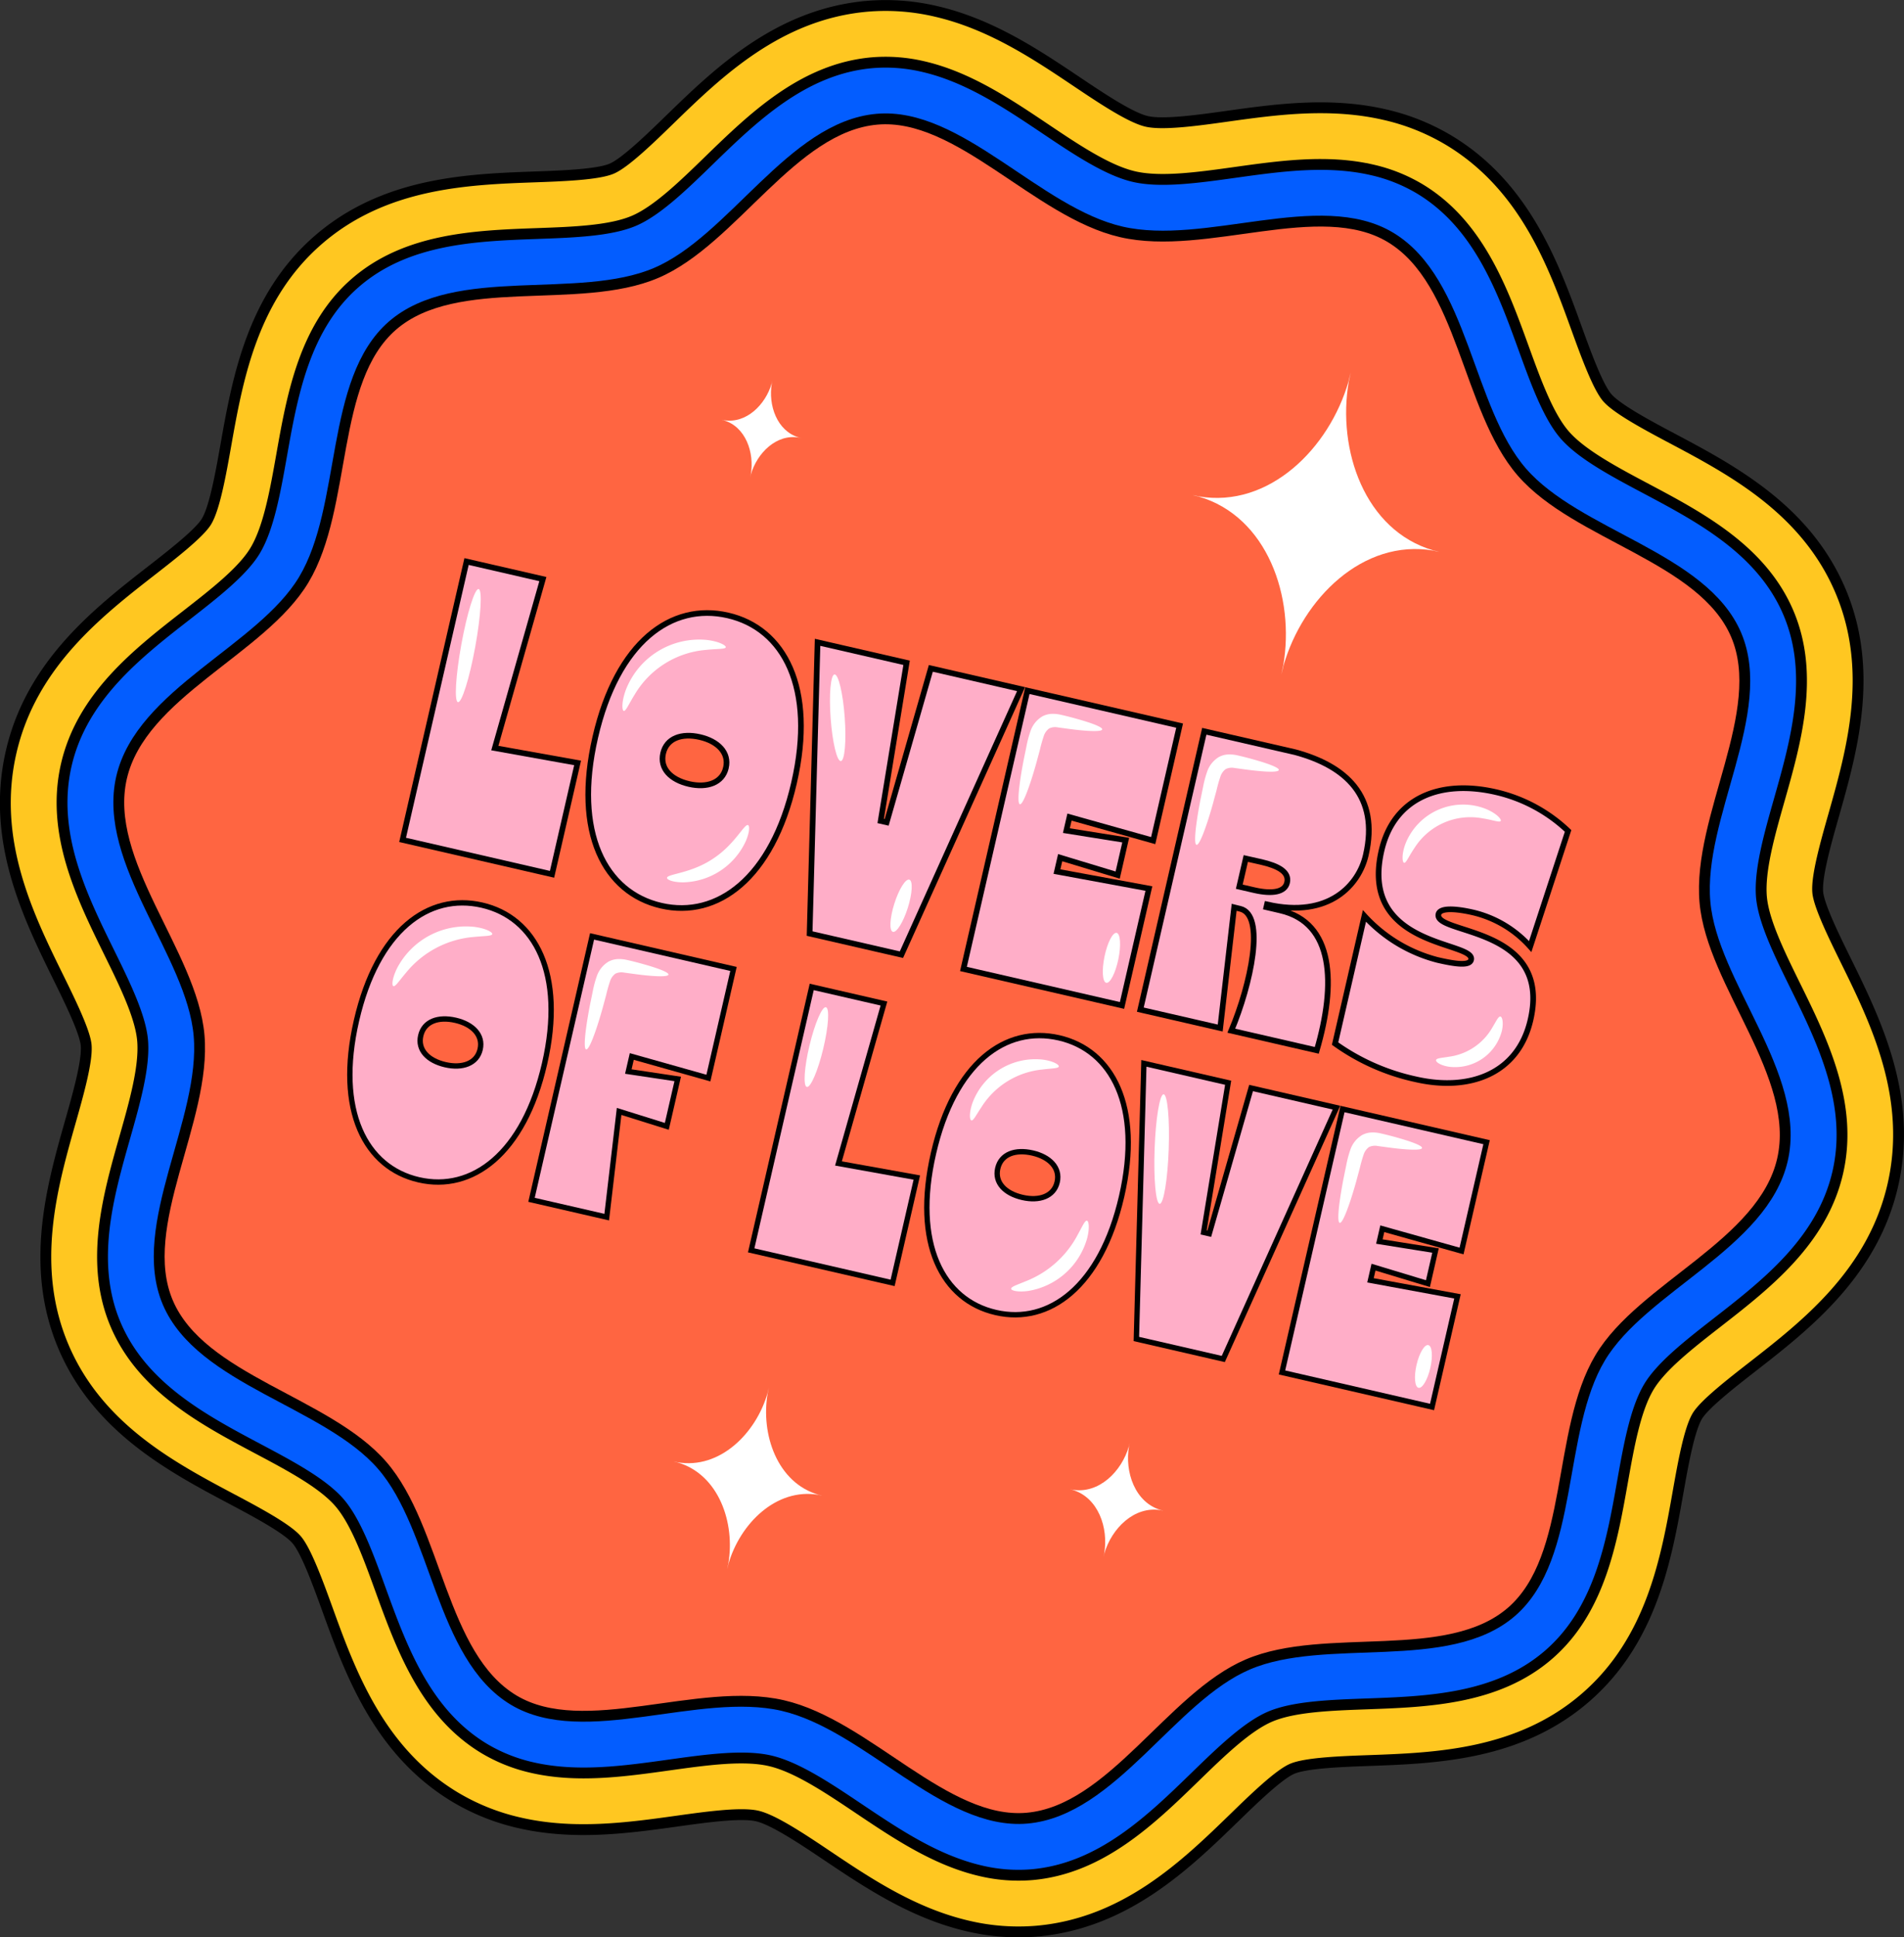 <svg xmlns="http://www.w3.org/2000/svg" width="175.647" height="178.63" viewBox="0 0 175.647 178.63">
  <rect x="0" y="0" width="175.647" height="178.63" fill="#333333" stroke="none"/>
  <g id="Group_2017" data-name="Group 2017" transform="translate(-540.677 -1294.738)">
    <path id="Path_1578" data-name="Path 1578" d="M630,1472.33c-5.072-1.166-9.287-3.993-13.005-6.487-2.2-1.478-4.939-3.312-6.461-3.663s-4.786.106-7.408.472c-4.437.619-9.464,1.321-14.535.155a20.29,20.29,0,0,1-5.905-2.353c-7.048-4.225-9.7-11.523-11.823-17.387-.82-2.259-1.941-5.35-2.826-6.368-.921-1.061-3.863-2.622-6.01-3.762-5.482-2.909-12.294-6.525-15.483-14-3.165-7.422-1.068-14.809.617-20.745.71-2.5,1.593-5.613,1.464-7.08-.111-1.263-1.533-4.153-2.571-6.264-2.772-5.634-6.219-12.642-4.354-20.755s8.028-12.91,12.98-16.765c1.858-1.447,4.4-3.426,5.05-4.511.757-1.264,1.323-4.447,1.776-7,1.079-6.081,2.42-13.643,8.51-18.938,6.132-5.332,13.841-5.609,20.035-5.831,2.432-.087,5.762-.207,7.058-.759,1.24-.529,3.6-2.819,5.321-4.492,4.476-4.348,10.045-9.757,18.233-10.479a20.3,20.3,0,0,1,6.337.463c5.076,1.168,9.291,3.995,13.01,6.49,2.2,1.475,4.935,3.31,6.457,3.66s4.783-.106,7.4-.472c4.437-.62,9.464-1.322,14.539-.155a20.291,20.291,0,0,1,5.9,2.352c7.048,4.225,9.7,11.523,11.823,17.388.82,2.259,1.941,5.349,2.826,6.368.924,1.062,3.867,2.625,6.017,3.765,5.475,2.906,12.288,6.522,15.476,14,3.165,7.421,1.068,14.809-.617,20.746-.711,2.5-1.593,5.614-1.464,7.081.111,1.26,1.533,4.15,2.571,6.261,2.772,5.634,6.22,12.642,4.354,20.755s-8.028,12.91-12.979,16.765c-1.858,1.447-4.4,3.427-5.053,4.513-.756,1.262-1.321,4.446-1.775,7-1.078,6.082-2.419,13.644-8.51,18.938-6.132,5.332-13.84,5.609-20.034,5.831-2.437.088-5.765.208-7.058.759-1.241.529-3.6,2.819-5.322,4.492-4.478,4.349-10.047,9.757-18.233,10.478A20.281,20.281,0,0,1,630,1472.33Z" fill="#ffc721" stroke="#000" stroke-miterlimit="10" stroke-width="1"/>
    <path id="Path_1579" data-name="Path 1579" d="M594.54,1462.486a15.076,15.076,0,0,1-4.387-1.741c-5.456-3.27-7.656-9.336-9.6-14.687-1.117-3.079-2.272-6.263-3.794-8.015-1.56-1.795-4.586-3.4-7.512-4.953-4.995-2.651-10.655-5.655-13.118-11.431-2.44-5.723-.7-11.857.838-17.269.912-3.215,1.856-6.539,1.642-8.965-.2-2.235-1.667-5.224-3.089-8.115-2.53-5.143-5.4-10.972-3.948-17.272s6.574-10.292,11.1-13.812c2.542-1.979,5.171-4.025,6.323-5.949,1.253-2.09,1.856-5.491,2.44-8.781.982-5.541,2.095-11.819,6.791-15.9,4.738-4.12,11.143-4.35,16.793-4.553,3.31-.119,6.734-.241,8.921-1.174,2.135-.911,4.564-3.27,6.913-5.552,4.084-3.966,8.713-8.462,15.049-9.02a15.084,15.084,0,0,1,4.708.35c4.134.951,7.761,3.384,11.269,5.737,2.819,1.892,5.736,3.847,8.2,4.414s5.938.08,9.3-.389c4.183-.585,8.509-1.189,12.643-.238a15.059,15.059,0,0,1,4.388,1.741c5.456,3.27,7.656,9.336,9.6,14.688,1.117,3.079,2.271,6.263,3.794,8.014,1.56,1.794,4.585,3.4,7.511,4.953,4.994,2.651,10.655,5.655,13.118,11.432,2.441,5.723.7,11.857-.837,17.27-.912,3.214-1.856,6.538-1.642,8.965.2,2.234,1.668,5.223,3.09,8.114,2.53,5.142,5.4,10.972,3.949,17.272s-6.575,10.292-11.1,13.813c-2.542,1.979-5.171,4.025-6.324,5.949-1.252,2.09-1.855,5.492-2.439,8.782-.982,5.54-2.1,11.82-6.791,15.9-4.738,4.119-11.142,4.349-16.792,4.552-3.311.119-6.734.241-8.921,1.174-2.135.911-4.565,3.27-6.914,5.552-4.084,3.966-8.712,8.461-15.048,9.02a15.087,15.087,0,0,1-4.707-.35c-4.135-.951-7.761-3.384-11.269-5.737-2.82-1.892-5.735-3.847-8.2-4.414s-5.939-.08-9.3.389c-4.182.584-8.508,1.188-12.641.238Z" transform="translate(-4.779 -4.773)" fill="#035dff" stroke="#000" stroke-miterlimit="10" stroke-width="1"/>
    <path id="Path_1580" data-name="Path 1580" d="M714.667,1411.217c-1.793,7.8-12.907,11.736-16.809,18.246-4.045,6.747-2.364,18.373-8.176,23.426-5.871,5.1-17.179,1.812-24.335,4.863-7.085,3.021-12.536,13.482-20.371,14.173-7.56.666-14.746-8.594-22.543-10.387s-18.306,3.4-24.816-.5c-6.747-4.044-7.081-15.835-12.135-21.648-5.1-5.871-16.714-7.85-19.766-15.005-3.021-7.085,3.569-16.808,2.879-24.644-.666-7.561-8.944-15.96-7.151-23.756s12.907-11.736,16.809-18.246c4.045-6.747,2.364-18.372,8.176-23.426,5.87-5.1,17.179-1.812,24.335-4.864,7.085-3.021,12.536-13.482,20.371-14.173,7.56-.667,14.746,8.595,22.543,10.388s18.306-3.4,24.815.5c6.747,4.044,7.081,15.835,12.135,21.648,5.1,5.87,16.714,7.849,19.766,15.005,3.021,7.085-3.569,16.808-2.879,24.643C708.183,1395.021,716.46,1403.42,714.667,1411.217Z" transform="translate(-9.555 -9.546)" fill="#ff6541" stroke="#000" stroke-miterlimit="10" stroke-width="1"/>
    <g id="Group_1957" data-name="Group 1957" transform="translate(577.817 1346.516)">
      <path id="Path_1581" data-name="Path 1581" d="M625.064,1422.173,611.278,1419l5.9-25.666,7.04,1.619-4.432,15.58,7.637,1.37Z" transform="translate(-611.278 -1393.337)" fill="#ffaec8" stroke="#000" stroke-miterlimit="10" stroke-width="0.522"/>
      <path id="Path_1582" data-name="Path 1582" d="M644.689,1413.87c2.023-8.8,7.029-12.435,12.234-11.238,5.171,1.189,8.121,6.655,6.1,15.454s-7.082,12.5-12.252,11.312C645.563,1428.2,642.665,1422.669,644.689,1413.87Zm12.054,2.811c.32-1.394-.749-2.45-2.4-2.83-1.687-.387-3.074.1-3.394,1.5s.712,2.441,2.4,2.828C655,1418.557,656.422,1418.074,656.743,1416.681Z" transform="translate(-626.915 -1397.667)" fill="#ffaec8" stroke="#000" stroke-miterlimit="10" stroke-width="0.522"/>
      <path id="Path_1583" data-name="Path 1583" d="M683.113,1434.436l.733-26.854,8.213,1.888-2.389,14.583.55.126,4.075-14.195,8.324,1.914-11.036,24.485Z" transform="translate(-645.564 -1400.136)" fill="#ffaec8" stroke="#000" stroke-miterlimit="10" stroke-width="0.522"/>
      <path id="Path_1584" data-name="Path 1584" d="M720.044,1427.763l-.287,1.247,5.474.873-.742,3.227-5.305-1.607-.295,1.283,8.48,1.565-2.479,10.779-14.628-3.364,5.9-25.665,14.042,3.229-2.437,10.6Z" transform="translate(-658.522 -1404.202)" fill="#ffaec8" stroke="#000" stroke-miterlimit="10" stroke-width="0.522"/>
      <path id="Path_1585" data-name="Path 1585" d="M750.134,1439.507l-1.286,11.131-7.369-1.695,5.9-25.666,8.4,1.931c4.615,1.254,7.761,4.024,6.5,9.487-.624,2.713-3.357,5.867-9.113,4.544l-.059.257,1.284.3c4.949,1.138,5.165,6.747,3.365,12.9l-7.883-1.813c1.79-4.259,3.192-10.693.809-11.241Zm1.074-4.5-.6,2.6,1.393.321c1.651.379,2.814.183,3.017-.7.227-.99-.842-1.545-2.381-1.9Z" transform="translate(-673.422 -1407.628)" fill="#ffaec8" stroke="#000" stroke-miterlimit="10" stroke-width="0.522"/>
      <path id="Path_1586" data-name="Path 1586" d="M775.85,1456.862l2.707-11.77a13.827,13.827,0,0,0,6.748,4.061c1.65.38,2.958.565,3.093-.022.4-1.723-10.332-1.064-8.267-10.046,1.13-4.913,5.451-6.583,10.548-5.411a14.321,14.321,0,0,1,6.666,3.58l-3.494,10.661a10.211,10.211,0,0,0-5.224-3.132c-1.723-.4-3.1-.443-3.237.143-.439,1.907,10.487,1.062,8.489,9.75-1.155,5.024-5.688,6.606-10.6,5.476A20.074,20.074,0,0,1,775.85,1456.862Z" transform="translate(-689.827 -1412.418)" fill="#ffaec8" stroke="#000" stroke-miterlimit="10" stroke-width="0.522"/>
    </g>
    <g id="Group_1958" data-name="Group 1958" transform="translate(572.951 1377.984)">
      <path id="Path_1587" data-name="Path 1587" d="M602.584,1464.385c1.915-8.328,6.651-11.769,11.578-10.635,4.893,1.125,7.685,6.3,5.77,14.625s-6.7,11.83-11.6,10.7C603.411,1477.946,600.669,1472.712,602.584,1464.385Zm11.407,2.659c.3-1.318-.709-2.318-2.27-2.677-1.6-.367-2.908.1-3.212,1.417s.674,2.312,2.27,2.678C612.341,1468.821,613.688,1468.363,613.991,1467.044Z" transform="translate(-601.97 -1453.539)" fill="#ffaec8" stroke="#000" stroke-miterlimit="10" stroke-width="0.494"/>
      <path id="Path_1588" data-name="Path 1588" d="M634.032,1483.746l5.586-24.289,13.047,3-2.315,10.063-7.068-1.99-.319,1.388,4.556.682-1.006,4.372-4.4-1.376-1.144,9.746Z" transform="translate(-617.273 -1456.364)" fill="#ffaec8" stroke="#000" stroke-miterlimit="10" stroke-width="0.494"/>
      <path id="Path_1589" data-name="Path 1589" d="M685.849,1495.66l-13.047-3,5.585-24.289,6.662,1.532-4.195,14.744,7.228,1.3Z" transform="translate(-635.778 -1460.619)" fill="#ffaec8" stroke="#000" stroke-miterlimit="10" stroke-width="0.494"/>
      <path id="Path_1590" data-name="Path 1590" d="M704.419,1487.8c1.916-8.328,6.652-11.769,11.58-10.636,4.893,1.125,7.686,6.3,5.771,14.626s-6.7,11.829-11.6,10.7C705.247,1501.365,702.5,1496.131,704.419,1487.8Zm11.409,2.659c.3-1.318-.709-2.318-2.271-2.677-1.6-.366-2.909.1-3.212,1.417s.674,2.312,2.27,2.678C714.177,1492.239,715.525,1491.781,715.828,1490.462Z" transform="translate(-650.575 -1464.717)" fill="#ffaec8" stroke="#000" stroke-miterlimit="10" stroke-width="0.494"/>
      <path id="Path_1591" data-name="Path 1591" d="M740.782,1507.266l.693-25.413,7.773,1.787-2.261,13.8.52.12,3.857-13.434,7.877,1.811L748.8,1509.11Z" transform="translate(-668.224 -1467.053)" fill="#ffaec8" stroke="#000" stroke-miterlimit="10" stroke-width="0.494"/>
      <path id="Path_1592" data-name="Path 1592" d="M775.732,1500.949l-.271,1.18,5.181.826-.7,3.054-5.021-1.52-.279,1.214,8.026,1.48-2.346,10.2-13.844-3.184,5.585-24.289,13.289,3.057L783.043,1503Z" transform="translate(-680.487 -1470.9)" fill="#ffaec8" stroke="#000" stroke-miterlimit="10" stroke-width="0.494"/>
    </g>
    <g id="Group_1959" data-name="Group 1959" transform="translate(598.095 1353.7)">
      <path id="Path_1593" data-name="Path 1593" d="M659.608,1407.8c.047-.157-.6-.549-1.79-.68a7.26,7.26,0,0,0-7.441,4.642c-.406,1.127-.339,1.879-.177,1.906.188.04.444-.608,1.005-1.506a8.449,8.449,0,0,1,6.607-4.122C658.866,1407.929,659.561,1407.985,659.608,1407.8Z" transform="translate(-650.073 -1407.081)" fill="#fff"/>
    </g>
    <g id="Group_1960" data-name="Group 1960" transform="translate(630.156 1392.393)">
      <path id="Path_1594" data-name="Path 1594" d="M719.606,1481.788c.045-.16-.5-.515-1.526-.642a6.2,6.2,0,0,0-6.424,3.959c-.347.972-.275,1.62-.112,1.652.186.042.436-.5.936-1.241a7.487,7.487,0,0,1,5.6-3.45C718.964,1481.953,719.56,1481.973,719.606,1481.788Z" transform="translate(-711.409 -1481.106)" fill="#fff"/>
    </g>
    <g id="Group_1961" data-name="Group 1961" transform="translate(576.887 1380.151)">
      <path id="Path_1595" data-name="Path 1595" d="M618.7,1458.4c.044-.161-.543-.518-1.621-.663a7.169,7.169,0,0,0-7.129,3.75c-.492.971-.529,1.656-.372,1.711.178.068.517-.469,1.141-1.205a9.02,9.02,0,0,1,6.342-3.336C618.025,1458.562,618.66,1458.586,618.7,1458.4Z" transform="translate(-609.5 -1457.685)" fill="#fff"/>
    </g>
    <g id="Group_1962" data-name="Group 1962" transform="translate(634.635 1360.556)">
      <path id="Path_1596" data-name="Path 1596" d="M727.7,1421.637c.035-.176-.667-.48-1.83-.828-.593-.174-1.251-.361-2.08-.544a3.174,3.174,0,0,0-.744-.063,1.994,1.994,0,0,0-.881.239,2.531,2.531,0,0,0-1.088,1.376,9.774,9.774,0,0,0-.365,1.381l-.252,1.228c-.152.784-.272,1.495-.353,2.1-.165,1.2-.178,1.966,0,2.008s.505-.648.9-1.8c.2-.574.408-1.263.625-2.032l.326-1.21a12.5,12.5,0,0,1,.341-1.212,1.415,1.415,0,0,1,.5-.729,1.282,1.282,0,0,1,.816-.1c.742.1,1.492.208,2.085.262C726.9,1421.829,727.665,1421.813,727.7,1421.637Z" transform="translate(-719.978 -1420.199)" fill="#fff"/>
    </g>
    <g id="Group_1963" data-name="Group 1963" transform="translate(650.928 1364.303)">
      <path id="Path_1597" data-name="Path 1597" d="M758.871,1428.8c.035-.176-.666-.48-1.829-.828-.593-.174-1.251-.361-2.08-.544a3.208,3.208,0,0,0-.744-.063,2,2,0,0,0-.881.239,2.533,2.533,0,0,0-1.087,1.376,9.708,9.708,0,0,0-.365,1.381c-.088.426-.172.836-.253,1.228-.152.785-.271,1.495-.353,2.1-.164,1.2-.178,1.967,0,2.008s.505-.648.9-1.8c.2-.574.409-1.262.625-2.032.1-.386.213-.791.326-1.21a12.346,12.346,0,0,1,.341-1.212,1.411,1.411,0,0,1,.5-.729,1.277,1.277,0,0,1,.816-.1c.743.1,1.491.208,2.085.262C758.072,1429,758.837,1428.982,758.871,1428.8Z" transform="translate(-751.149 -1427.367)" fill="#fff"/>
    </g>
    <g id="Group_1964" data-name="Group 1964" transform="translate(664.141 1399.153)">
      <path id="Path_1598" data-name="Path 1598" d="M784.148,1495.477c.035-.176-.666-.48-1.829-.828-.593-.174-1.251-.361-2.08-.544a3.169,3.169,0,0,0-.744-.063,2,2,0,0,0-.88.239,2.529,2.529,0,0,0-1.088,1.375,9.753,9.753,0,0,0-.365,1.382c-.088.426-.172.836-.252,1.228-.152.784-.272,1.495-.354,2.1-.164,1.2-.178,1.966,0,2.008s.505-.648.9-1.8c.2-.574.409-1.263.625-2.032.1-.385.213-.79.326-1.21a12.19,12.19,0,0,1,.341-1.212,1.411,1.411,0,0,1,.5-.729,1.278,1.278,0,0,1,.816-.1c.743.1,1.492.208,2.085.262C783.35,1495.669,784.114,1495.654,784.148,1495.477Z" transform="translate(-776.427 -1494.039)" fill="#fff"/>
    </g>
    <g id="Group_1965" data-name="Group 1965" transform="translate(594.62 1383.165)">
      <path id="Path_1599" data-name="Path 1599" d="M651.147,1464.891c.035-.177-.667-.48-1.829-.829-.592-.173-1.251-.361-2.08-.544a3.2,3.2,0,0,0-.744-.063,2,2,0,0,0-.88.239,2.532,2.532,0,0,0-1.088,1.376,9.782,9.782,0,0,0-.365,1.381l-.252,1.228c-.152.784-.272,1.495-.353,2.1-.164,1.2-.178,1.967,0,2.008s.505-.648.9-1.8c.2-.574.408-1.262.625-2.032l.326-1.21a12.355,12.355,0,0,1,.342-1.212,1.405,1.405,0,0,1,.5-.729,1.283,1.283,0,0,1,.816-.1c.742.1,1.492.208,2.085.262C650.348,1465.083,651.113,1465.067,651.147,1464.891Z" transform="translate(-643.425 -1463.453)" fill="#fff"/>
    </g>
    <g id="Group_1966" data-name="Group 1966" transform="translate(614.904 1387.606)">
      <path id="Path_1600" data-name="Path 1600" d="M682.433,1479.3c.35.084,1.028-1.493,1.515-3.523s.6-3.743.248-3.827-1.027,1.494-1.514,3.524S682.084,1479.219,682.433,1479.3Z" transform="translate(-682.23 -1471.949)" fill="#fff"/>
    </g>
    <g id="Group_1967" data-name="Group 1967" transform="translate(582.73 1349.051)">
      <path id="Path_1601" data-name="Path 1601" d="M620.873,1408.618c.354.065,1.066-2.217,1.593-5.1s.665-5.267.312-5.331-1.067,2.217-1.592,5.1S620.52,1408.554,620.873,1408.618Z" transform="translate(-620.678 -1398.188)" fill="#fff"/>
    </g>
    <g id="Group_1968" data-name="Group 1968" transform="translate(670.067 1368.925)">
      <path id="Path_1602" data-name="Path 1602" d="M796.814,1437.717c.1-.131-.351-.694-1.4-1.122a5.716,5.716,0,0,0-7.372,3.192c-.4,1.056-.3,1.767-.138,1.787.191.035.414-.57.956-1.365a6.094,6.094,0,0,1,6.3-2.729C796.115,1437.629,796.709,1437.88,796.814,1437.717Z" transform="translate(-787.763 -1436.209)" fill="#fff"/>
    </g>
    <g id="Group_1969" data-name="Group 1969" transform="translate(647.167 1395.636)">
      <path id="Path_1603" data-name="Path 1603" d="M744.448,1497.409c.359.013.731-2.237.83-5.026s-.11-5.06-.469-5.073-.731,2.238-.831,5.026S744.088,1497.4,744.448,1497.409Z" transform="translate(-743.953 -1487.31)" fill="#fff"/>
    </g>
    <g id="Group_1970" data-name="Group 1970" transform="translate(671.211 1418.753)">
      <path id="Path_1604" data-name="Path 1604" d="M790.279,1535.48c.35.081.837-.736,1.087-1.823s.169-2.034-.181-2.115-.837.736-1.087,1.823S789.929,1535.4,790.279,1535.48Z" transform="translate(-789.953 -1531.536)" fill="#fff"/>
    </g>
    <g id="Group_1971" data-name="Group 1971" transform="translate(673.15 1388.466)">
      <path id="Path_1605" data-name="Path 1605" d="M799.6,1473.594c-.187-.021-.37.406-.721.979a5.431,5.431,0,0,1-4.032,2.728c-.663.112-1.127.123-1.177.305-.05.16.362.486,1.171.615a4.462,4.462,0,0,0,4.9-3.311C799.914,1474.111,799.765,1473.608,799.6,1473.594Z" transform="translate(-793.662 -1473.594)" fill="#fff"/>
    </g>
    <g id="Group_1972" data-name="Group 1972" transform="translate(642.412 1380.748)">
      <path id="Path_1606" data-name="Path 1606" d="M735.176,1463.434c.352.073.851-.9,1.115-2.169s.193-2.361-.158-2.434-.852.9-1.116,2.169S734.824,1463.361,735.176,1463.434Z" transform="translate(-734.857 -1458.827)" fill="#fff"/>
    </g>
    <g id="Group_1973" data-name="Group 1973" transform="translate(617.243 1356.922)">
      <path id="Path_1607" data-name="Path 1607" d="M687.707,1421.234c.359-.026.519-1.835.358-4.042s-.582-3.973-.94-3.946-.519,1.835-.358,4.042S687.349,1421.26,687.707,1421.234Z" transform="translate(-686.705 -1413.245)" fill="#fff"/>
    </g>
    <g id="Group_1974" data-name="Group 1974" transform="translate(622.82 1375.834)">
      <path id="Path_1608" data-name="Path 1608" d="M697.595,1454.248c.342.108.961-.881,1.382-2.21s.483-2.494.141-2.6-.961.881-1.382,2.21S697.252,1454.139,697.595,1454.248Z" transform="translate(-697.374 -1449.427)" fill="#fff"/>
    </g>
    <g id="Group_1975" data-name="Group 1975" transform="translate(602.21 1370.809)">
      <path id="Path_1609" data-name="Path 1609" d="M665.416,1439.819c-.347-.131-1.229,1.819-3.279,3.133-2.031,1.343-4.171,1.362-4.191,1.731-.016.169.523.407,1.454.414a6.52,6.52,0,0,0,5.806-3.781C665.576,1440.463,665.576,1439.874,665.416,1439.819Z" transform="translate(-657.945 -1439.813)" fill="#fff"/>
    </g>
    <g id="Group_1976" data-name="Group 1976" transform="translate(633.956 1407.285)">
      <path id="Path_1610" data-name="Path 1610" d="M725.671,1509.6c-.187-.032-.41.5-.83,1.257a9.2,9.2,0,0,1-4.822,4.33c-.8.336-1.351.5-1.339.691.006.168.605.334,1.579.2a6.779,6.779,0,0,0,5.44-4.884C725.938,1510.235,725.837,1509.622,725.671,1509.6Z" transform="translate(-718.679 -1509.596)" fill="#fff"/>
    </g>
    <g id="Group_1977" data-name="Group 1977" transform="translate(602.835 1329.076)">
      <path id="Path_1611" data-name="Path 1611" d="M672.662,1548.987c.056.011.113.02.169.033l-.337-.077c-3.806-1.1-5.351-5.569-4.691-9.361l.115-.5q-.042.183-.092.367.035-.187.077-.371l-.114.5c-1.063,3.7-4.4,7.042-8.309,6.371l-.337-.077c.056.013.111.029.167.044-.057-.012-.113-.021-.169-.033l.336.077c3.806,1.1,5.351,5.569,4.691,9.361l-.115.5q.042-.184.092-.367c-.022.124-.049.248-.077.371l.115-.5c1.062-3.7,4.4-7.043,8.308-6.372l.337.077C672.772,1549.018,672.717,1549,672.662,1548.987Z" transform="translate(-659.141 -1445.461)" fill="#fff"/>
      <path id="Path_1612" data-name="Path 1612" d="M773.2,1376.458c.094.019.188.034.282.056l-.561-.129c-6.333-1.835-8.905-9.268-7.806-15.577l.191-.828q-.071.306-.154.611.058-.311.129-.617l-.19.828c-1.768,6.156-7.328,11.719-13.827,10.6l-.559-.129c.094.021.184.049.278.073-.095-.02-.188-.034-.282-.056l.56.129c6.334,1.835,8.9,9.268,7.806,15.578l-.19.828q.071-.307.153-.612-.057.312-.128.618l.191-.829c1.767-6.156,7.327-11.719,13.826-10.6l.56.129C773.388,1376.51,773.3,1376.482,773.2,1376.458Z" transform="translate(-702.844 -1359.974)" fill="#fff"/>
      <path id="Path_1613" data-name="Path 1613" d="M737.566,1555.021c.035.007.071.013.107.02l-.213-.049c-2.4-.693-3.367-3.505-2.953-5.891l.072-.312c-.018.077-.037.155-.057.23.015-.077.032-.155.05-.232l-.072.312c-.669,2.328-2.772,4.433-5.231,4.01l-.211-.049c.036.008.069.019.1.028-.036-.007-.071-.012-.106-.021l.211.049c2.4.693,3.369,3.505,2.954,5.892l-.072.312c.018-.077.037-.154.056-.23-.014.078-.031.156-.049.233l.072-.312c.669-2.328,2.772-4.433,5.229-4.01l.213.049C737.635,1555.041,737.6,1555.03,737.566,1555.021Z" transform="translate(-692.511 -1450.093)" fill="#fff"/>
      <path id="Path_1614" data-name="Path 1614" d="M674.815,1366.666c.029.006.06.01.09.017l-.181-.042c-2.035-.589-2.862-2.979-2.509-5.007l.061-.265c-.015.065-.031.131-.049.2.013-.065.027-.132.042-.2l-.061.265c-.569,1.978-2.356,3.767-4.445,3.407l-.179-.041c.03.007.058.016.089.024l-.09-.017.179.041c2.037.59,2.863,2.979,2.51,5.007l-.061.266c.015-.065.031-.131.048-.2-.011.066-.026.132-.041.2l.061-.265c.569-1.979,2.356-3.767,4.444-3.408l.181.041C674.874,1366.682,674.844,1366.673,674.815,1366.666Z" transform="translate(-663.17 -1360.639)" fill="#fff"/>
    </g>
  </g>
</svg>
